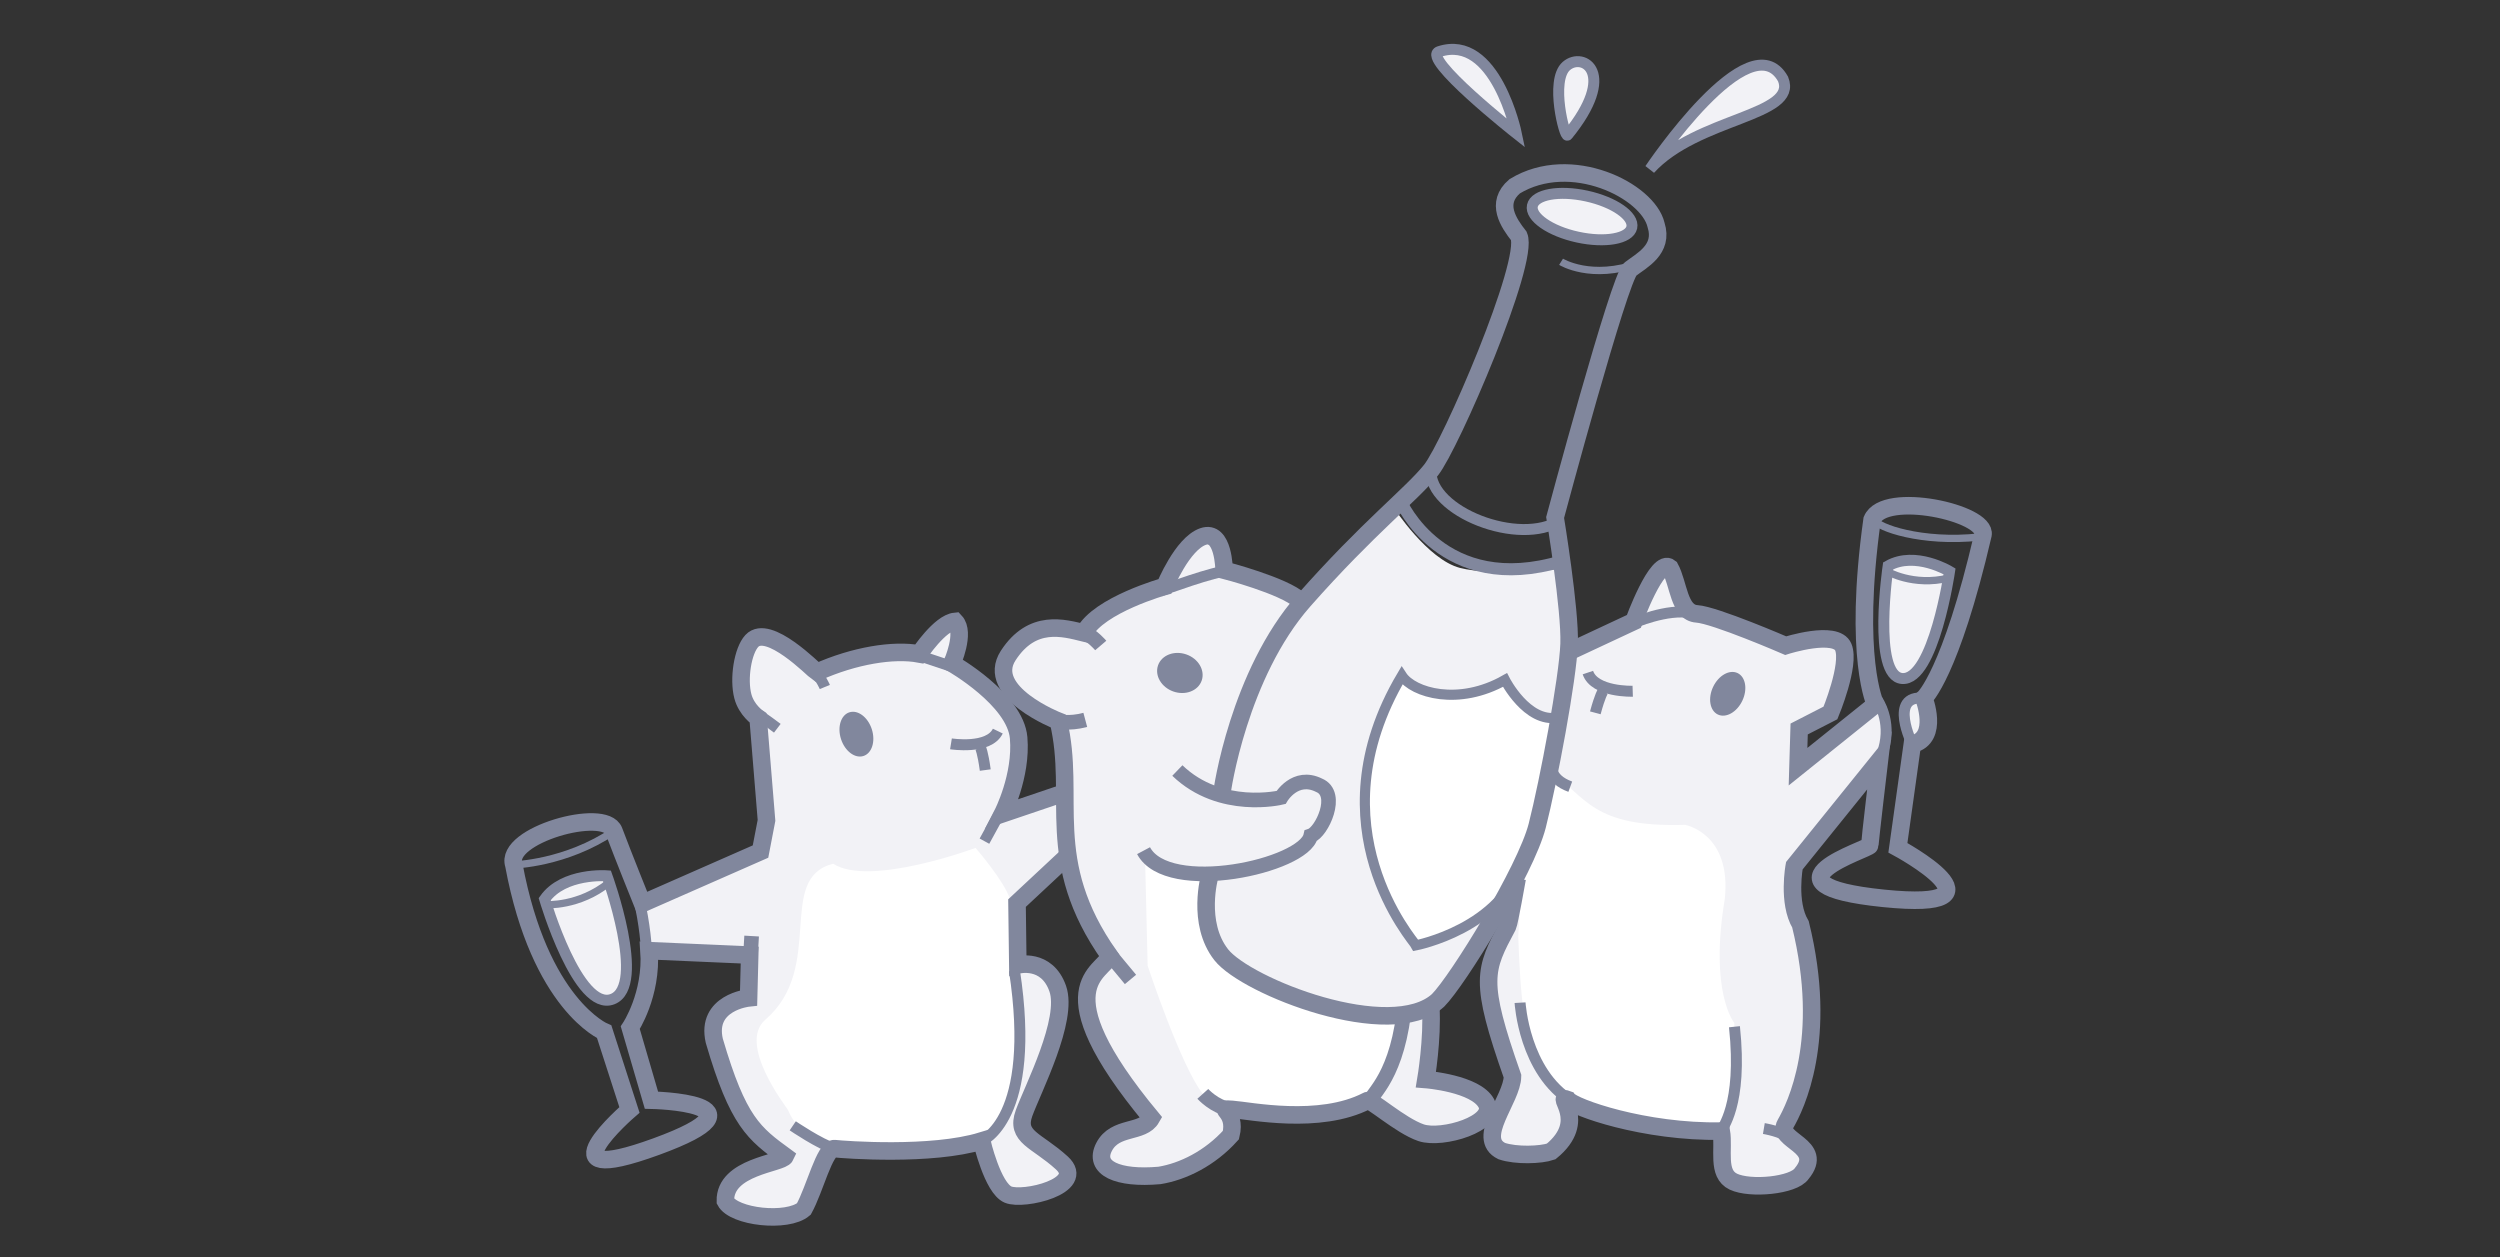 <svg xmlns="http://www.w3.org/2000/svg" width="342" height="172" viewBox="0 0 342 172">
  <rect x="0" y="0" width="342" height="172" fill="#333333" stroke="none"/>
  <g fill="none" fill-rule="evenodd" transform="translate(70 6)">
    <path fill="#F2F2F6" d="M17.558,118.188 L33.276,111.475 L33.768,106.89 L33.711,92.224 C33.711,92.224 31.789,93.026 31.625,89.26 C31.462,85.494 31.054,81.395 33.838,81.231 C36.621,81.067 41.293,86.201 42.154,85.915 C43.301,84.098 54.484,83.238 54.484,83.238 C54.484,83.238 60.11,78.405 60.601,79.224 C61.092,80.042 60.601,84.863 60.601,84.863 C60.601,84.863 68.358,91.283 69.013,94.23 C69.668,97.178 67.674,104.553 67.674,104.553 L75.142,102.619 L75.226,92.51 C75.226,92.51 66.173,88.943 67.483,85.341 C68.793,81.739 68.806,80.857 71.426,80.857 C74.046,80.857 77.812,81.184 77.812,81.184 C77.812,81.184 83.429,75.413 88.321,74.636 C91.284,73.584 90.583,66.612 94.185,67.922 C97.787,69.232 97.809,72.033 97.809,72.033 L107.838,76.15 L120.71,63.501 C120.71,63.501 125.294,70.542 129.715,71.688 C134.136,72.834 142.978,71.852 142.978,71.852 L143.796,83.477 L152.84,79.415 C152.84,79.415 155.941,71.604 157.906,71.768 C159.871,71.932 160.869,77.599 160.869,77.599 L174.633,82.187 C174.633,82.187 181.952,80.304 182.28,82.76 C182.607,85.216 181.455,90.845 179.981,92.154 C178.508,93.464 176.126,93.725 176.126,93.725 L175.876,98.436 L186.565,90.377 C186.565,90.377 188.32,94.614 187.501,97.398 C186.683,100.181 175.302,112.678 175.302,112.678 C175.302,112.678 174.251,116.119 175.684,118.891 C180.942,135.905 174.946,148.058 173.964,148.713 C172.982,149.368 176.486,150.299 176.707,152.899 C176.927,155.5 167.327,157.682 166.508,154.735 C165.69,151.788 164.754,148.806 164.754,148.806 C157.521,147.457 158.479,149.86 144.329,144.699 C144.329,144.699 145.002,149.478 143.09,150.625 C141.179,151.772 134.037,152.726 134.201,150.434 C134.365,148.141 135.348,141.64 136.782,141.449 C129.804,125.582 138.311,119.082 137.068,115.546 C136.113,115.832 126.841,130.743 126.841,130.743 L125.117,141.82 C125.117,141.82 134.774,143.622 133.627,145.75 C132.481,147.879 124.803,149.952 124.803,149.952 C124.803,149.952 119.073,144.713 116.453,145.368 C111.739,146.993 99.216,146.037 98.07,146.037 C99.145,147.718 97.46,149.952 96.641,150.607 C95.822,151.262 92.384,155.192 89.109,155.192 C85.835,155.192 80.374,154.446 80.865,152.154 C81.356,149.862 86.981,146.678 86.981,146.678 C86.981,146.678 77.752,134.195 78.571,130.265 C79.39,126.336 81.796,124.781 81.796,124.781 L75.028,112.457 L68.479,117.697 L68.806,125.883 C68.806,125.883 74.803,124.794 75.13,130.361 C75.457,135.928 69.041,146.066 70.351,148.522 C71.661,150.978 77.655,152.675 76.181,154.639 C74.708,156.604 68.725,159.553 67.579,156.933 C66.433,154.314 64.52,150.147 64.52,150.147 L43.264,151.753 C43.264,151.753 41.463,159.285 39.335,160.104 C37.206,160.922 28.199,161.137 29.345,157.698 C30.491,154.26 36.387,153.227 36.387,153.227 C36.387,153.227 26.4,139.801 27.218,134.889 C28.037,129.977 32.5,132.107 32.5,129.979 C32.5,127.85 32.022,124.722 32.022,124.722 L18.049,124.737 L17.558,118.188 Z"/>
    <path fill="#FFFFFF" d="M121.777 86.431C121.777 86.431 109.228 105.119 124.016 122.562 141.459 121.551 145.328 90.829 143.078 92.16 140.827 93.491 135.771 87.424 135.771 87.424 135.771 87.424 127.014 90.872 121.777 86.431M37.798 145.849C37.486 145.315 30.857 136.805 34.707 133.485 42.986 126.345 36.064 114.148 43.98 112.157 48.954 115.388 63.454 109.993 63.454 109.993 63.454 109.993 67.394 114.526 68.166 116.999 68.939 119.472 70.784 149.618 64.293 150.082 59.614 151.457 41.517 154.803 37.798 145.849"/>
    <path fill="#FFFFFF" d="M141.801 99.286C147.057 103.064 147.777 107.218 160.525 106.841 160.525 106.841 166.93 107.991 165.945 117.024 163.81 129.835 167.259 133.941 167.259 133.941 167.259 133.941 167.259 147.245 165.124 148.723 162.989 150.202 149.462 145.542 144.482 144.423 139.502 143.303 138.556 133.824 138.188 130.328 137.859 127.207 137.695 122.116 137.695 122.116L138.188 114.232 141.801 99.286zM86.638 111.043L86.998 126.114C86.998 126.114 91.525 139.819 94.544 143.642 97.953 145.436 113.285 147.281 117.007 144.592 120.728 141.903 122.019 132.754 122.019 132.754 116.026 134.975 100.636 127.389 97.403 125.935 93.781 124.305 95.493 113.801 95.493 113.801L86.638 111.043z"/>
    <path fill="#F2F2F6" d="M192.698 89.26C189.735 88.973 189.544 96.333 192.029 95.664 194.514 94.995 195.183 89.642 192.698 89.26M188.11 71.29C188.11 71.29 185.816 87.444 189.926 86.679 194.036 85.914 196.521 72.15 196.521 72.15 196.521 72.15 191.073 68.996 188.11 71.29M4.206 117.075C4.206 117.075 12.426 112.487 13.191 113.921 13.956 115.354 16.823 128.736 13.764 130.361 10.706 131.986 4.397 119.656 4.206 117.075"/>
    <path stroke="#81879D" stroke-width="2.4" d="M107.838,76.151 C105.612,74.098 97.459,71.996 97.459,71.996 C97.459,71.996 97.411,66.398 94.562,67.403 C91.714,68.409 89.359,74.212 89.359,74.212 C89.359,74.212 80.311,76.73 78.3,80.584 C75.51,79.896 71.207,78.629 67.929,83.667 C64.65,88.706 74.781,92.648 74.781,92.648 C77.304,103.115 72.548,111.702 81.796,124.781 C81.045,127.072 72.416,128.744 87.516,146.938 C86.288,149.089 82.569,147.959 81.044,150.889 C79.52,153.82 82.919,155.303 88.616,154.801 C91.831,154.276 95.52,152.464 98.388,149.277 C99.226,145.926 96.229,145.598 98.575,145.765 C100.921,145.933 110.473,147.959 117.006,144.592 C117.37,144.164 121.535,147.992 124.412,148.959 C127.289,149.926 134.795,147.68 133.339,144.944 C131.882,142.209 125.067,141.679 125.067,141.679 C125.067,141.679 126.014,136.073 125.72,131.666"/>
    <path stroke="#81879D" stroke-width="2" d="M91.062,99.407 C96.968,105.097 105.247,103.096 105.247,103.096 C105.247,103.096 107.179,99.803 110.442,101.42 C113.29,102.593 110.816,107.831 109.308,108.334 C108.368,112.486 89.741,116.581 86.438,110.372"/>
    <path stroke="#81879D" stroke-width="2.4" d="M95.494,113.801 C95.494,113.801 93.639,120.261 97.073,124.62 C100.508,128.98 120.288,136.721 126.725,130.852 C129.406,128.171 138.74,113.033 140.291,106.963 C141.842,100.892 144.487,86.783 144.654,82.091 C144.822,77.4 142.741,64.791 142.741,64.791 C142.741,64.791 151.524,31.991 153.032,30.818 C154.54,29.645 157.621,28.155 156.551,24.786 C155.455,20.071 144.883,14.805 137.205,19.488 C134.518,21.79 136.371,24.488 137.784,26.294 C139.292,29.813 128.437,54.969 125.756,58.32 C123.075,61.672 117.202,66.124 108.35,76.164 C99.499,86.205 97.143,102.17 97.143,102.673"/>
    <path stroke="#81879D" stroke-width="1.387" d="M138.236,111.649 C135.61,121.013 123.696,123.324 123.696,123.324 C123.386,122.704 109.485,107.164 121.777,86.431 C123.303,88.779 129.555,90.616 135.88,87.019 C135.88,87.019 138.894,92.924 143.078,92.161"/>
    <path stroke="#81879D" stroke-width="1.5" d="M125.756,58.321 C125.486,63.983 137.888,68.835 143.481,65.168"/>
    <path stroke="#81879D" d="M143.554,29.81 C143.554,29.81 147.672,32.376 154.236,29.989"/>
    <path stroke="#81879D" stroke-width="2" d="M74.781,92.648 C74.781,92.648 76.133,93.103 78.467,92.48"/>
    <path fill="#81879D" d="M94.388,87.114 C93.894,88.513 92.159,89.177 90.512,88.596 C88.865,88.015 87.93,86.41 88.424,85.01 C88.917,83.611 90.653,82.948 92.3,83.528 C93.947,84.109 94.882,85.715 94.388,87.114"/>
    <path fill="#F2F2F6" d="M153.23,25.11 C152.892,26.661 149.572,27.255 145.819,26.436 C142.064,25.617 139.294,23.695 139.632,22.144 C139.97,20.593 143.29,19.999 147.043,20.818 C150.798,21.637 153.567,23.559 153.23,25.11"/>
    <path stroke="#81879D" stroke-width="1.5" d="M153.23,25.11 C152.892,26.661 149.572,27.255 145.819,26.436 C142.064,25.617 139.294,23.695 139.632,22.144 C139.97,20.593 143.29,19.999 147.043,20.818 C150.798,21.637 153.567,23.559 153.23,25.11 Z"/>
    <path fill="#F2F2F6" d="M155.717,17.136 C155.717,17.136 169.397,-3.298 173.926,4.817 C176.002,9.913 162.179,10.043 155.717,17.136"/>
    <path stroke="#81879D" stroke-width="1.5" d="M155.717,17.136 C155.717,17.136 169.397,-3.298 173.926,4.817 C176.002,9.913 162.179,10.043 155.717,17.136 Z"/>
    <path fill="#F2F2F6" d="M126.874,1.06 C124.314,1.896 137.434,12.25 137.434,12.25 C137.434,12.25 134.597,-1.462 126.874,1.06"/>
    <path stroke="#81879D" stroke-width="1.5" d="M126.874,1.06 C124.314,1.896 137.434,12.25 137.434,12.25 C137.434,12.25 134.597,-1.462 126.874,1.06 Z"/>
    <path fill="#F2F2F6" d="M144.437,12.483 C144.078,12.924 141.999,5.01 144.279,3.026 C146.56,1.043 151.372,3.972 144.437,12.483"/>
    <path stroke="#81879D" stroke-width="1.5" d="M144.437,12.483 C144.078,12.924 141.999,5.01 144.279,3.026 C146.56,1.043 151.372,3.972 144.437,12.483 Z"/>
    <path stroke="#81879D" stroke-width="2" d="M117.486 144.864C117.056 143.91 120.796 142.252 122.019 132.754M94.544 143.642C94.544 143.642 96.151 145.435 98.273 145.754M84.65 127.988L80.971 123.559M80.582 82.303C80.582 82.303 79.335 80.838 78.3 80.583"/>
    <path stroke="#81879D" stroke-width="1.5" d="M88.942,74.775 C88.942,74.775 96.48,72.004 98.004,72.118"/>
    <path stroke="#81879D" stroke-width="2.4" d="M75.81 111.306L69.127 117.543 69.238 126.008C69.238 126.008 73.192 124.969 74.696 129.239 76.2 133.508 71.291 142.97 70.09 146.274 68.889 149.578 71.802 149.931 75.256 153.085 78.71 156.239 70.018 158.309 67.902 157.418 65.786 156.527 64.293 150.081 64.293 150.081 57.432 152.183 45.524 151.283 44.172 151.133 42.821 150.982 41.469 156.689 39.967 159.392 37.724 161.317 30.391 160.509 29.232 158.308 29.124 153.55 36.945 153.186 37.414 152.184 33.159 149.073 30.967 147.493 27.714 136.374 26.512 131.119 32.407 130.511 32.407 130.511L32.558 124.654 18.789 124.053C19.218 130.103 16.221 134.59 16.221 134.59L19.116 144.503C19.116 144.503 36.223 144.852 19.785 150.851 3.347 156.85 16.109 145.839 16.109 145.839L12.656 135.146C12.656 135.146 3.857 131.471.293 112.313-1.059 108.258 12.749 104.391 13.984 107.684 15.218 110.977 17.888 117.595 17.888 117.595L34.038 110.493 34.858 106.23 33.711 92.224C33.711 92.224 32.131 91.17 31.625 89.259 30.994 86.874 31.604 83.009 32.855 81.675 35.107 79.272 41.316 85.656 41.766 85.956 46.851 83.683 52.221 82.801 55.761 83.46 55.761 83.46 58.558 79.209 60.662 79.005 62.122 80.546 60.238 84.755 60.238 84.755 60.238 84.755 68.899 89.677 69.35 94.933 69.8 100.189 67.146 105.329 67.146 105.329L75.142 102.618M144.589 83.183L153.507 79.013C153.507 79.013 156.691 70.23 158.448 71.657 159.656 73.853 159.65 77.817 162.124 77.976 164.597 78.135 174.281 82.325 174.281 82.325 174.281 82.325 181.175 80.111 182.165 82.527 183.153 84.942 180.407 91.53 180.407 91.53L176.125 93.726 175.97 98.884 186.565 90.377C186.565 90.377 183.476 84.012 186.101 65.097 187.791 61.083 201.864 64.187 201.268 67.156 196.828 86.264 193.194 89.518 193.194 89.518 193.194 89.518 195.321 94.975 191.607 95.812L189.631 109.975C189.631 109.975 205.88 118.759 187.654 116.892 169.428 115.026 185.787 110.148 185.787 109.646 185.787 109.144 187.105 98.008 187.105 98.008L175.464 112.433C175.464 112.433 174.514 117.443 176.308 120.461 180.188 136.216 175.609 145.402 174.258 147.744 172.909 150.086 179.659 150.699 176.475 154.541 175.376 156.188 169.428 156.747 167.123 155.649 164.816 154.551 165.885 151.239 165.476 148.732 154.984 148.934 145.22 145.476 144.482 144.423 142.56 143.663 147.395 147.29 142.196 151.522 140.793 152.015 137.404 152.132 135.445 151.47 131.821 149.713 136.876 144.388 136.911 141.235 132.281 128.065 133.047 126.705 136.256 120.683 136.475 120.244 137.548 114.173 137.548 114.173"/>
    <path fill="#81879D" d="M48.126,97.418 C46.964,97.796 45.589,96.764 45.053,95.115 C44.518,93.466 45.026,91.825 46.187,91.447 C47.349,91.07 48.725,92.1 49.26,93.749 C49.795,95.398 49.288,97.041 48.126,97.418"/>
    <path stroke="#81879D" stroke-width="1.5" d="M60.092 95.757C60.092 95.757 65.251 96.59 66.501 94.014M64.132 96.263C64.132 96.263 64.458 96.928 64.783 99.344"/>
    <path fill="#81879D" d="M165.008,91.748 C166.112,92.271 167.608,91.426 168.351,89.859 C169.094,88.293 168.802,86.598 167.698,86.075 C166.595,85.552 165.098,86.397 164.355,87.964 C163.612,89.53 163.904,91.225 165.008,91.748"/>
    <path stroke="#81879D" stroke-width="1.5" d="M153.355 88.562C153.355 88.562 148.132 88.725 147.222 86.009M149.283 88.544C149.283 88.544 148.874 89.162 148.241 91.516M38.449 148.011C38.449 148.011 42.17 150.543 44.173 151.133M64.293 150.082C64.293 150.082 71.886 147.169 68.774 126.762M64.672 109.071L67.122 104.597"/>
    <path stroke="#81879D" stroke-width="2" d="M32.822,122.052 L32.558,126.654"/>
    <path stroke="#81879D" stroke-width="1.5" d="M17.352 116.818C18.23 120.331 18.45 123.955 18.45 123.955M4.514 117.001C4.514 117.001 9.074 132.506 13.787 130.682 18.499 128.858 13.027 113.809 13.027 113.809 13.027 113.809 7.098 113.353 4.514 117.001z"/>
    <path stroke="#81879D" d="M4.666 117.761C4.666 117.761 9.226 118.065 13.331 114.721M.293 112.314C.293 112.314 7.379 112.15 13.984 107.684"/>
    <path stroke="#81879D" stroke-width="1.5" d="M188.3,71.413 C188.3,71.413 186.076,86.514 190.216,86.82 C194.512,87.137 196.701,72.161 196.701,72.161 C196.701,72.161 192.008,69.324 188.3,71.413 Z"/>
    <path stroke="#81879D" d="M188.097 72.132C188.097 72.132 191.727 74.275 196.558 73.075M186.524 65.169C186.742 66.102 192.869 68.329 200.794 67.46"/>
    <path stroke="#81879D" stroke-width="1.5" d="M33.616 91.672C33.616 91.672 35.115 92.694 36.338 93.626M41.452 85.949C42.304 86.695 42.836 87.981 42.836 87.981M55.618 83.65L60.667 85.333M153.306 79.29C153.306 79.29 158.13 77.164 161.371 77.859M137.945 131.167C137.945 131.167 138.492 140.675 145.034 144.651M165.475 148.732C165.475 148.385 168.431 145.335 167.273 134.456M171.296 148.382C171.296 148.382 173.884 148.818 174.653 149.65M186.82 89.762C186.82 89.762 188.816 92.535 187.675 96.501M191.606 95.812C191.606 95.812 188.25 88.973 193.194 89.518"/>
    <path stroke="#81879D" stroke-width="1.651" d="M121.637,62.601 C121.637,62.601 127.337,75.695 143.643,70.769"/>
    <path stroke="#81879D" stroke-width="1.5" d="M142.297,98.632 C142.297,98.632 141.813,100.517 144.814,101.62"/>
  </g>
</svg>
